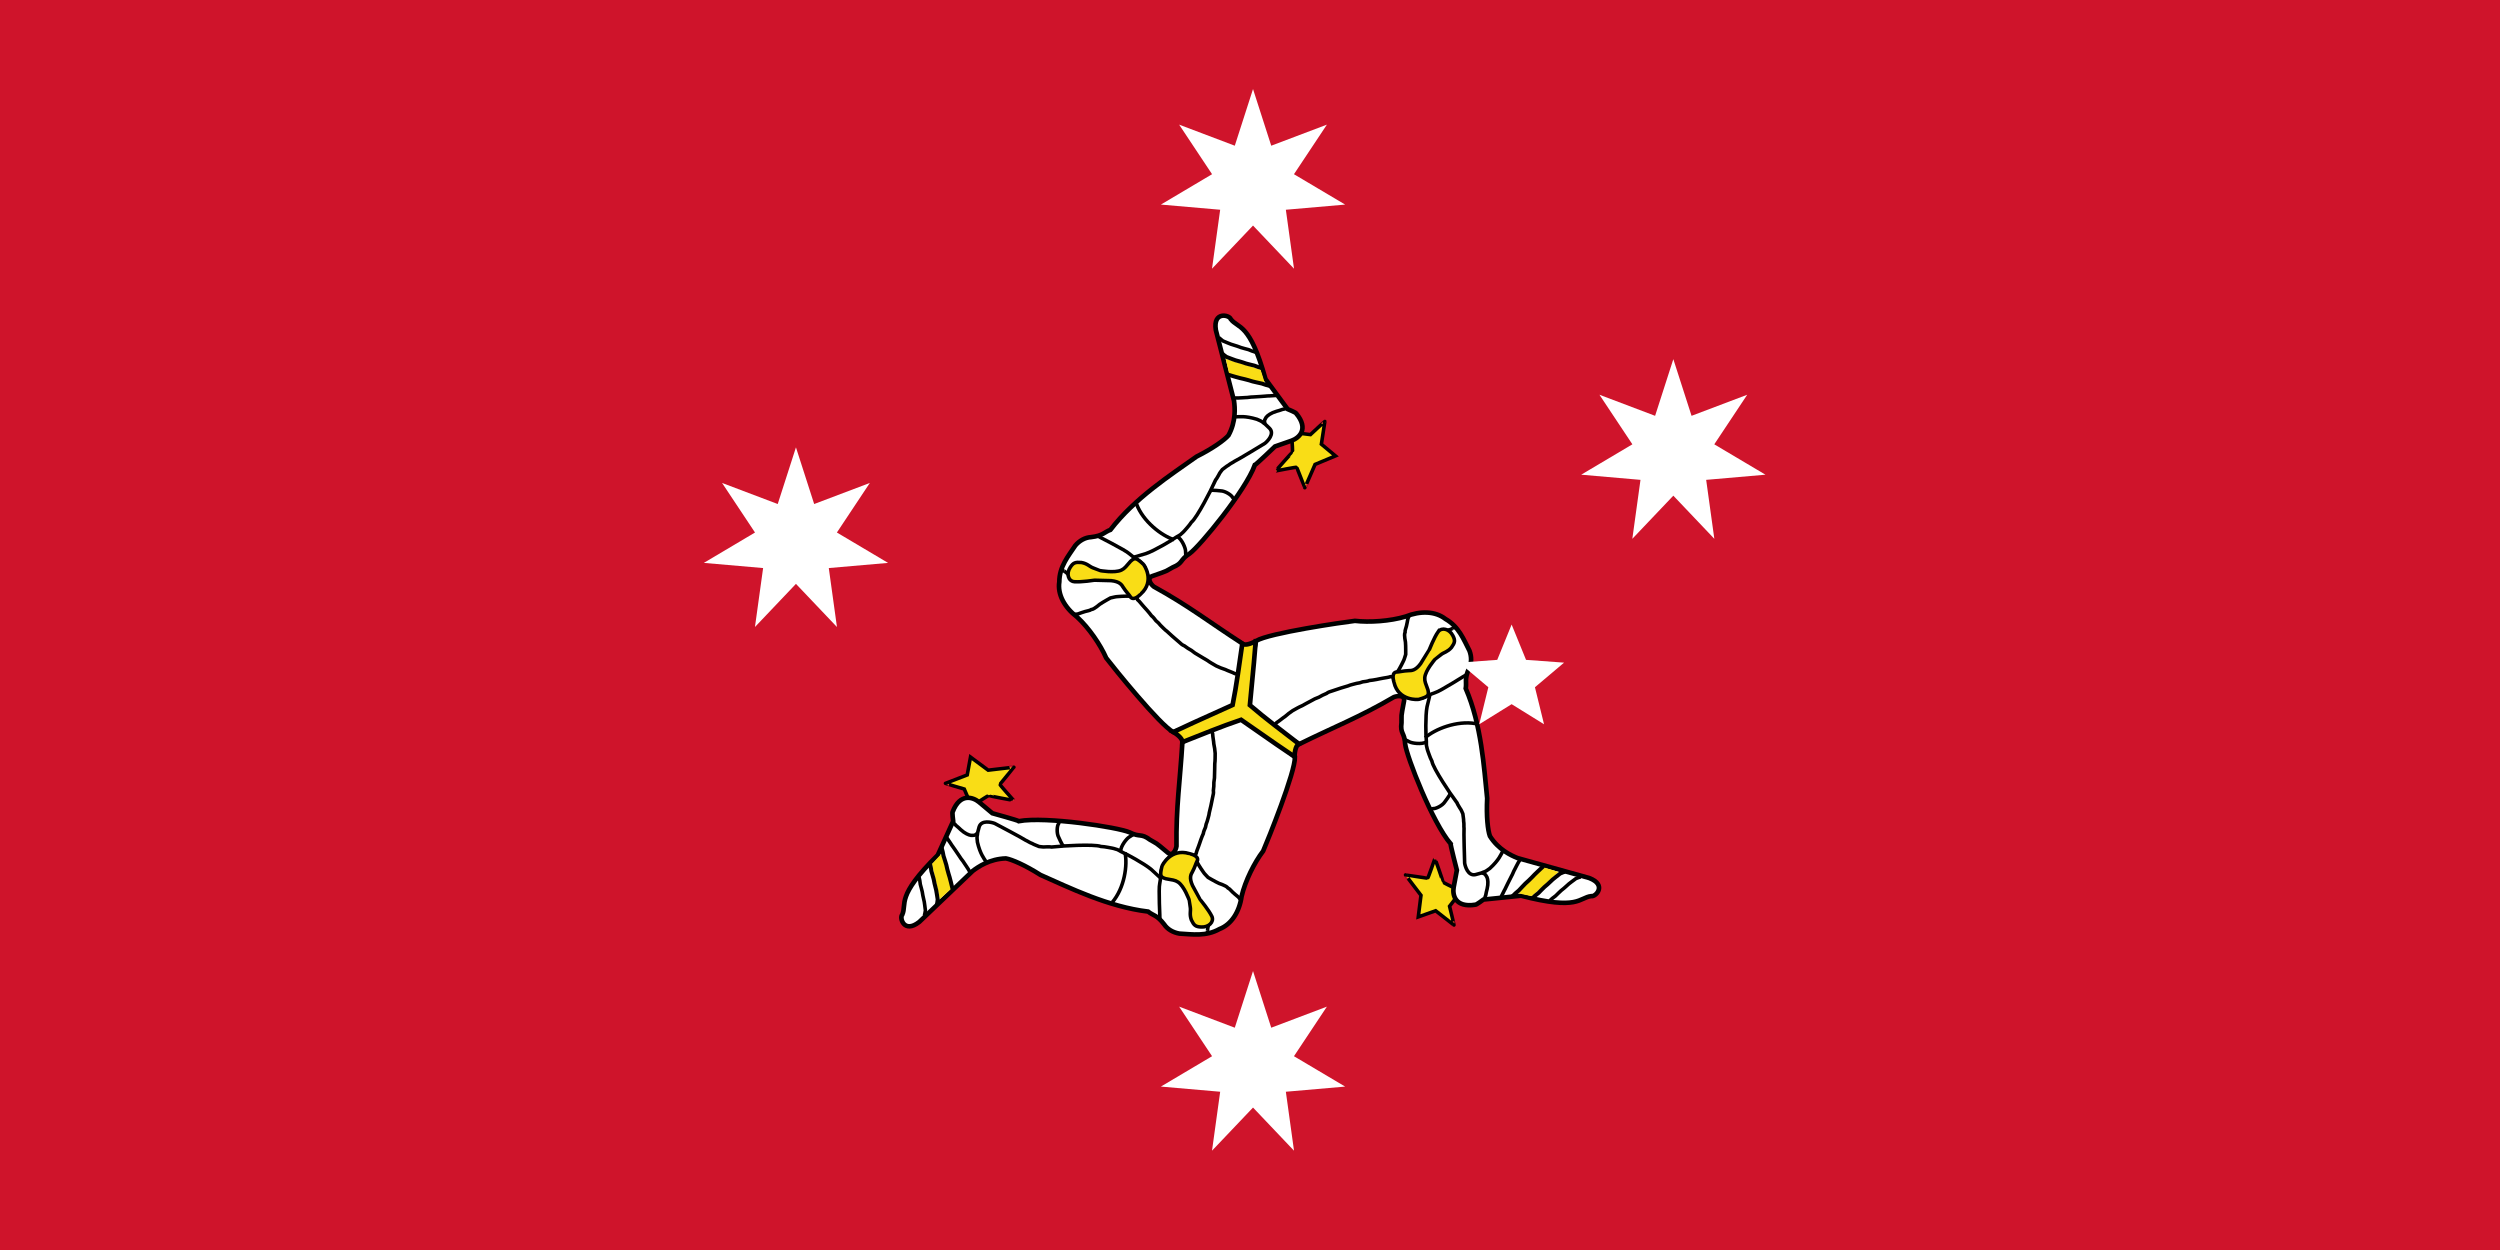 <?xml version="1.0" encoding="UTF-8" standalone="no"?>
<svg
   xmlns:dc="http://purl.org/dc/elements/1.1/"
   xmlns:cc="http://creativecommons.org/ns#"
   xmlns:rdf="http://www.w3.org/1999/02/22-rdf-syntax-ns#"
   xmlns:svg="http://www.w3.org/2000/svg"
   xmlns="http://www.w3.org/2000/svg"
   xmlns:xlink="http://www.w3.org/1999/xlink"
   xmlns:sodipodi="http://sodipodi.sourceforge.net/DTD/sodipodi-0.dtd"
   xmlns:inkscape="http://www.inkscape.org/namespaces/inkscape"
   id="svg378"
   height="300"
   width="600"
   y="0"
   x="0"
   version="1.1"
   sodipodi:docname="Australian Manx-heritage flag.svg"
   inkscape:version="0.92.4 (5da689c313, 2019-01-14)">
  <rect width="100%" height="100%" fill="#333333" stroke="none"/>
  <sodipodi:namedview
     pagecolor="#ffffff"
     bordercolor="#666666"
     borderopacity="1"
     objecttolerance="10"
     gridtolerance="10"
     guidetolerance="10"
     inkscape:pageopacity="0"
     inkscape:pageshadow="2"
     inkscape:window-width="1600"
     inkscape:window-height="837"
     id="namedview28"
     showgrid="false"
     inkscape:zoom="1"
     inkscape:cx="-83.53125"
     inkscape:cy="150"
     inkscape:window-x="-8"
     inkscape:window-y="-8"
     inkscape:window-maximized="1"
     inkscape:current-layer="svg378" />
  <defs
     id="defs380" />
  <path
     id="rect2489"
     d="m 0,0 600,0 0,300 -600,0 z"
     style="fill:#cf142b;fill-opacity:1;fill-rule:nonzero;stroke:none" />
  <g
     id="g2565"
     style="fill:#f9dd16;stroke:#000000"
     transform="matrix(0.861,-0.028,-0.028,-0.846,43.84,305.691)">
    <g
       id="leg">
      <path
         id="path2524"
         d="m 225.97,126.346 c 0.219,0.225 2.857,1.819 2.903,1.73 0.046,-0.088 6.903,-1.67 6.857,-1.582 -0.046,0.088 -3.842,4.601 -3.666,4.692 0.176,0.091 3.967,4.631 4.055,4.677 0.087,0.045 -7.18,-0.597 -7.18,-0.597 l -4.807,3.876 -1.077,-5.031 c 0,0 -6.047,-2.133 -6.135,-2.179 -0.087,-0.045 5.175,-1.785 5.175,-1.785 l 1.571,-4.103 c 0,0 2.035,0.386 2.302,0.302 z"
         inkscape:connector-curvature="0" />
      <path
         id="path2526"
         d="m 314.466,136.204 c 0.014,-4.24 -8.335,-23.424 -9.71,-26.374 -2.557,-3.201 -5.263,-8.269 -6.426,-12.647 -0.753,-4.419 -3.117,-7.885 -6.449,-9.06 -3.845,-2.041 -7.6,-1.241 -11.215,-0.927 -1.772,0.376 -3.288,1.334 -4.144,2.744 -1.952,2.792 -3.013,2.579 -4.363,3.782 -11.113,1.732 -21.623,7.467 -29.619,11.375 -4.234,2.939 -7.828,4.646 -9.493,5.006 -4.514,0.016 -7.797,-2.123 -9.365,-3.26 -5.112,-4.649 -10.224,-9.298 -15.336,-13.946 -4.431,-3.307 -5.527,1.467 -4.676,2.196 1.48,3.179 -1.724,5.115 10.438,16.571 1.536,3.154 3.071,6.309 4.607,9.464 0,0 -0.256,2.588 -0.042,2.699 2.22,5.289 5.748,3.971 7.412,2.488 1.204,-1.097 2.409,-2.194 3.613,-3.292 0,0 7.161,-2.266 7.272,-2.48 7.679,1.143 27.465,-2.627 30.727,-4.175 2.94,-1.647 3.128,-0.252 5.675,-2.327 2.129,-1.409 0.958,-0.288 4.893,-3.883 1.211,-1.041 2.169,0.645 2.395,1.825 0.219,11.169 1.587,18.306 2.606,29.442 l 16.733,8.574 z"
         style="fill:#ffffff;stroke-width:1.3"
         inkscape:connector-curvature="0" />
      <path
         id="path2528"
         d="m 217.839,102.282 c 0.153,0.135 -2.764,9.631 -2.764,9.631 0,0 -2.688,-2.681 -2.666,-2.725 l 1.883,-9.977 z"
         style="stroke:none"
         inkscape:connector-curvature="0" />
      <g
         id="g2554"
         style="fill:none">
        <path
           id="path2530"
           d="m 217.922,101.929 c -0.133,0.642 -0.698,3.504 -0.961,4.287 -0.22,0.866 -0.417,1.74 -0.563,2.607 -0.27,0.948 -0.387,1.568 -0.688,2.543 -0.096,0.835 -0.271,1.619 -0.484,2.455 m -1.851,-16.246 c 0.059,0.123 0.275,0.985 0.307,1.54 -0.102,0.582 -0.264,2.667 -0.487,3.372 -0.177,0.784 -0.331,1.575 -0.436,2.363 -0.223,0.857 -0.31,1.419 -0.561,2.299 -0.057,0.761 -0.194,1.471 -0.366,2.227"
           style="stroke-width:1.13"
           inkscape:connector-curvature="0" />
        <path
           id="path2532"
           d="m 262.227,96.635 c 3.578,3.981 4.688,10.453 4.04,14.077"
           inkscape:connector-curvature="0" />
        <path
           id="path2534"
           d="m 248.384,120.222 c 0.022,-0.042 0.043,-0.083 0.065,-0.124 -0.202,0.39 -0.046,0.167 -0.429,-0.697 -0.406,-0.448 -0.692,-2.625 -0.067,-3.829 0.239,-0.613 0.64,-1.538 0.942,-2.119 0.086,-0.166 0.329,-0.33 0.415,-0.496"
           inkscape:connector-curvature="0" />
        <path
           id="path2536"
           d="m 222.796,106.779 c -0.021,0.041 -0.043,0.083 -0.065,0.124 0.086,-0.166 -0.172,0.332 -0.258,0.498 -0.335,0.646 -0.787,1.234 -1.094,1.804 -0.323,0.623 -0.823,1.154 -1.146,1.777 -0.415,0.582 -0.779,1.355 -1.21,1.957 -0.403,0.716 -0.851,1.227 -1.245,1.985 -0.341,0.6 -0.614,0.877 -0.966,1.554 l 0.966,-1.554 c -0.341,0.6 -0.614,0.877 -0.966,1.554"
           inkscape:connector-curvature="0" />
        <path
           id="path2538"
           d="m 209.803,94.658 c 0.062,0.117 0.304,0.929 0.354,1.448 -0.08,0.54 -0.167,2.481 -0.362,3.132 -0.147,0.725 -0.271,1.459 -0.347,2.191 -0.189,0.792 -0.255,1.314 -0.472,2.127 -0.03,0.709 -0.14,1.367 -0.282,2.066"
           inkscape:connector-curvature="0" />
        <path
           id="path2540"
           d="m 225.393,117.556 c -0.84,-0.883 -1.333,-0.56 -1.873,-0.6 -0.598,0.106 -1.685,0.606 -2.787,1.715 -0.403,0.439 -0.741,0.762 -1.274,1.236 -0.239,0.372 -0.437,0.514 -0.701,0.742"
           inkscape:connector-curvature="0" />
        <path
           id="path2542"
           d="m 288.476,87.761 c -0.021,0.041 -0.043,0.083 -0.065,0.124 0.203,-0.391 0.056,-0.169 0.24,0.757 0.242,0.639 0.271,1.083 0.539,1.702"
           inkscape:connector-curvature="0" />
        <path
           id="path2544"
           d="m 275.419,91.218 c -0.043,0.083 -0.152,9.118 0.222,10.283 0.111,0.746 0.313,1.371 0.417,2.261 10e-4,0.537 0.127,0.987 0.165,1.509 0.306,0.577 0.371,1.156 0.684,1.619 0.153,0.638 0.664,0.663 0.938,1.258 0.383,0.413 1.011,1.139 1.388,1.465"
           inkscape:connector-curvature="0" />
        <path
           id="path2546"
           d="m 269.142,115.953 c -0.278,-0.095 -0.992,-0.66 -1.601,-0.963 -0.687,-0.388 -2.382,-2.411 -2.463,-3.835"
           inkscape:connector-curvature="0" />
        <path
           id="path2548"
           d="m 275.902,103.13 c -0.022,0.042 -0.942,0.948 -2.448,2.479 -1.927,1.784 -7.169,4.852 -7.8,5.1 -0.604,0.273 -1.358,0.931 -1.954,1.024 -0.685,0.273 -1.368,0.38 -2.016,0.534 -0.791,0.167 -1.462,0.311 -2.076,0.345 -1.842,0.802 -11.554,0.49 -12.055,0.381 -0.519,-0.004 -1.226,-0.042 -1.693,-0.088 -0.462,0.111 -1.009,0.065 -1.633,0.101 -0.754,-0.061 -1.188,0.084 -1.823,0.161 -0.5,0.264 -1.333,0.537 -1.896,0.913 -0.772,0.312 -1.24,0.737 -1.772,0.977 -0.554,0.458 -8.11,4.867 -8.476,5.063 -0.793,0.349 -3.64,1.195 -4.353,-0.807 -0.183,-0.788 -0.546,-1.599 -0.568,-2.202 -0.229,-0.721 -0.099,-1.492 -0.061,-2.165 0.661,-3.41 1.756,-4.753 2.058,-5.335 0.108,-0.208 0.216,-0.415 0.323,-0.623"
           inkscape:connector-curvature="0" />
        <path
           id="path2550"
           d="m 297.882,96.439 c -0.021,0.041 -0.043,0.083 -0.065,0.124 0.175,-0.336 0.093,-0.16 -0.383,0.434 -0.487,0.393 -1.086,1.015 -1.528,1.42 -0.445,0.442 -0.873,1.066 -1.274,1.236 -0.402,0.526 -0.909,0.693 -1.458,0.982 -0.743,0.277 -1.254,0.518 -1.896,0.913 -0.82,0.435 -1.331,0.852 -2.091,1.286 -0.468,0.598 -0.945,0.969 -1.343,1.674 -0.394,0.653 -0.788,1.213 -1.159,1.928 -0.302,0.581 -0.603,1.162 -0.905,1.744 l 0.905,-1.744 c -0.302,0.581 -0.603,1.162 -0.905,1.744"
           inkscape:connector-curvature="0" />
        <path
           id="path2552"
           d="m 291.569,144.224 c 0.043,-0.083 0.086,-0.166 0.13,-0.25 -0.239,0.461 -0.155,0.34 0.069,-0.438 0.002,-0.933 0.223,-2.061 0.233,-2.884 0.14,-0.871 0.282,-1.812 0.291,-2.694 -0.053,-1.032 -0.051,-1.957 -0.205,-2.952 -0.012,-0.916 -0.119,-1.866 -0.146,-2.764 -0.017,-0.889 -0.083,-1.651 -0.276,-2.514 -0.018,-0.646 -0.058,-1.533 -0.215,-2.325 0.084,-0.624 -0.093,-1.198 -0.226,-1.698 -0.242,-0.962 -0.335,-1.523 -0.589,-2.52 -0.153,-0.534 -0.303,-1.216 -0.534,-2.016 -0.083,-0.758 -0.489,-1.741 -0.654,-2.394 -0.225,-0.481 -0.452,-1.131 -0.539,-1.702 -0.236,-0.527 -0.572,-1.171 -0.663,-1.768 -0.249,-0.455 -0.513,-1.163 -0.788,-1.832 -0.237,-0.55 -0.411,-1.228 -0.663,-1.767 -0.254,-0.681 -0.565,-1.263 -0.723,-1.957 -0.243,-0.236 -0.298,-0.494 -0.429,-0.697"
           inkscape:connector-curvature="0" />
      </g>
      <path
         id="path2556"
         d="m 289.89,91.736 c -0.845,1.932 -3.022,4.754 -3.054,4.816 -3.8e-4,7.24e-4 -2.071,4.142 -2.071,4.142 -0.913,2.267 -0.33,3.174 0.068,3.829 0.825,1.456 0.97,2.243 1.58,3.35 0.23,1.384 -2.225,1.849 -2.257,1.912 -5.11,1.773 -7.702,-3.13 -7.73,-3.381 -0.693,-2.573 -0.603,-3.001 0.964,-3.531 1.795,-0.412 2.516,-0.433 3.405,-1.078 1.682,-1.261 2.87,-5.071 2.902,-5.134 0.032,-0.062 0.252,-2.161 0.252,-2.161 0.131,-1.013 -0.337,-1.941 0.18,-3.543 0.672,-1.548 1.076,-1.971 2.667,-2.093 2.074,-0.188 3.683,1.28 3.094,2.872 z"
         inkscape:connector-curvature="0" />
    </g>
    <use
       id="use2559"
       transform="rotate(120,300,150)"
       xlink:href="#leg"
       x="0"
       y="0"
       width="100%"
       height="100%" />
    <use
       id="use2561"
       transform="rotate(-120,300,150)"
       xlink:href="#leg"
       x="0"
       y="0"
       width="100%"
       height="100%" />
    <path
       id="path2563"
       d="m 304.618,169.37 c -1.774,-0.903 -3.127,-1.083 -3.774,-0.646 -1.028,-5.746 -1.932,-11.499 -3.252,-17.227 -10.896,-4.537 -13.198,-5.573 -16.773,-7.127 1.669,-1.085 2.502,-2.167 2.446,-2.945 5.49,1.983 10.924,4.076 16.545,5.798 9.377,-7.168 11.425,-8.644 14.559,-10.963 0.105,1.988 0.626,3.25 1.327,3.591 -4.462,3.763 -8.993,7.423 -13.293,11.43 1.519,11.704 1.773,14.217 2.215,18.09 z"
       style="stroke-width:1.3"
       inkscape:connector-curvature="0" />
  </g>
  <g
     transform="matrix(0.063,0,0,0.063,-175.556,-8.868)"
     style="fill:#ffffff"
     id="g30">
    <path
       inkscape:connector-curvature="0"
       d="m 7560,3840 69.421,215.845 212.038,-80.301 -125.471,188.853 194.986,115.711 -225.881,19.651 31.105,224.59 L 7560,4360 l -156.198,164.349 31.105,-224.59 -225.881,-19.651 194.986,-115.711 -125.471,-188.853 212.038,80.301 z"
       id="αCrucis" />
    <path
       inkscape:connector-curvature="0"
       d="m 5818.8,1845 69.421,215.845 212.038,-80.301 -125.471,188.853 194.986,115.711 -225.881,19.651 31.105,224.59 L 5818.8,2365 l -156.198,164.349 31.105,-224.59 -225.881,-19.651 194.986,-115.711 -125.471,-188.853 212.038,80.301 z"
       id="βCrucis" />
    <path
       inkscape:connector-curvature="0"
       d="m 7560,480 69.421,215.845 212.038,-80.301 -125.471,188.853 194.986,115.711 -225.881,19.651 31.105,224.59 L 7560,1000 l -156.198,164.349 31.105,-224.59 -225.881,-19.651 194.986,-115.711 -125.471,-188.853 212.038,80.301 z"
       id="γCrucis" />
    <path
       inkscape:connector-curvature="0"
       d="m 9161.201,1508.995 69.421,215.846 212.037,-80.302 -125.471,188.854 194.985,115.712 -225.88,19.651 31.105,224.592 -156.198,-164.35 -156.198,164.35 31.105,-224.592 -225.88,-19.651 194.985,-115.712 -125.47,-188.854 212.037,80.302 z"
       id="δCrucis"
       style="stroke-width:1" />
    <path
       inkscape:connector-curvature="0"
       d="m 8545.215,2520 54.86,134.492 144.862,10.615 -110.957,93.735 34.67,141.052 -123.435,-76.56 -123.435,76.56 34.67,-141.052 -110.957,-93.735 144.862,-10.615 z"
       id="εCrucis" />
  </g>
</svg>
